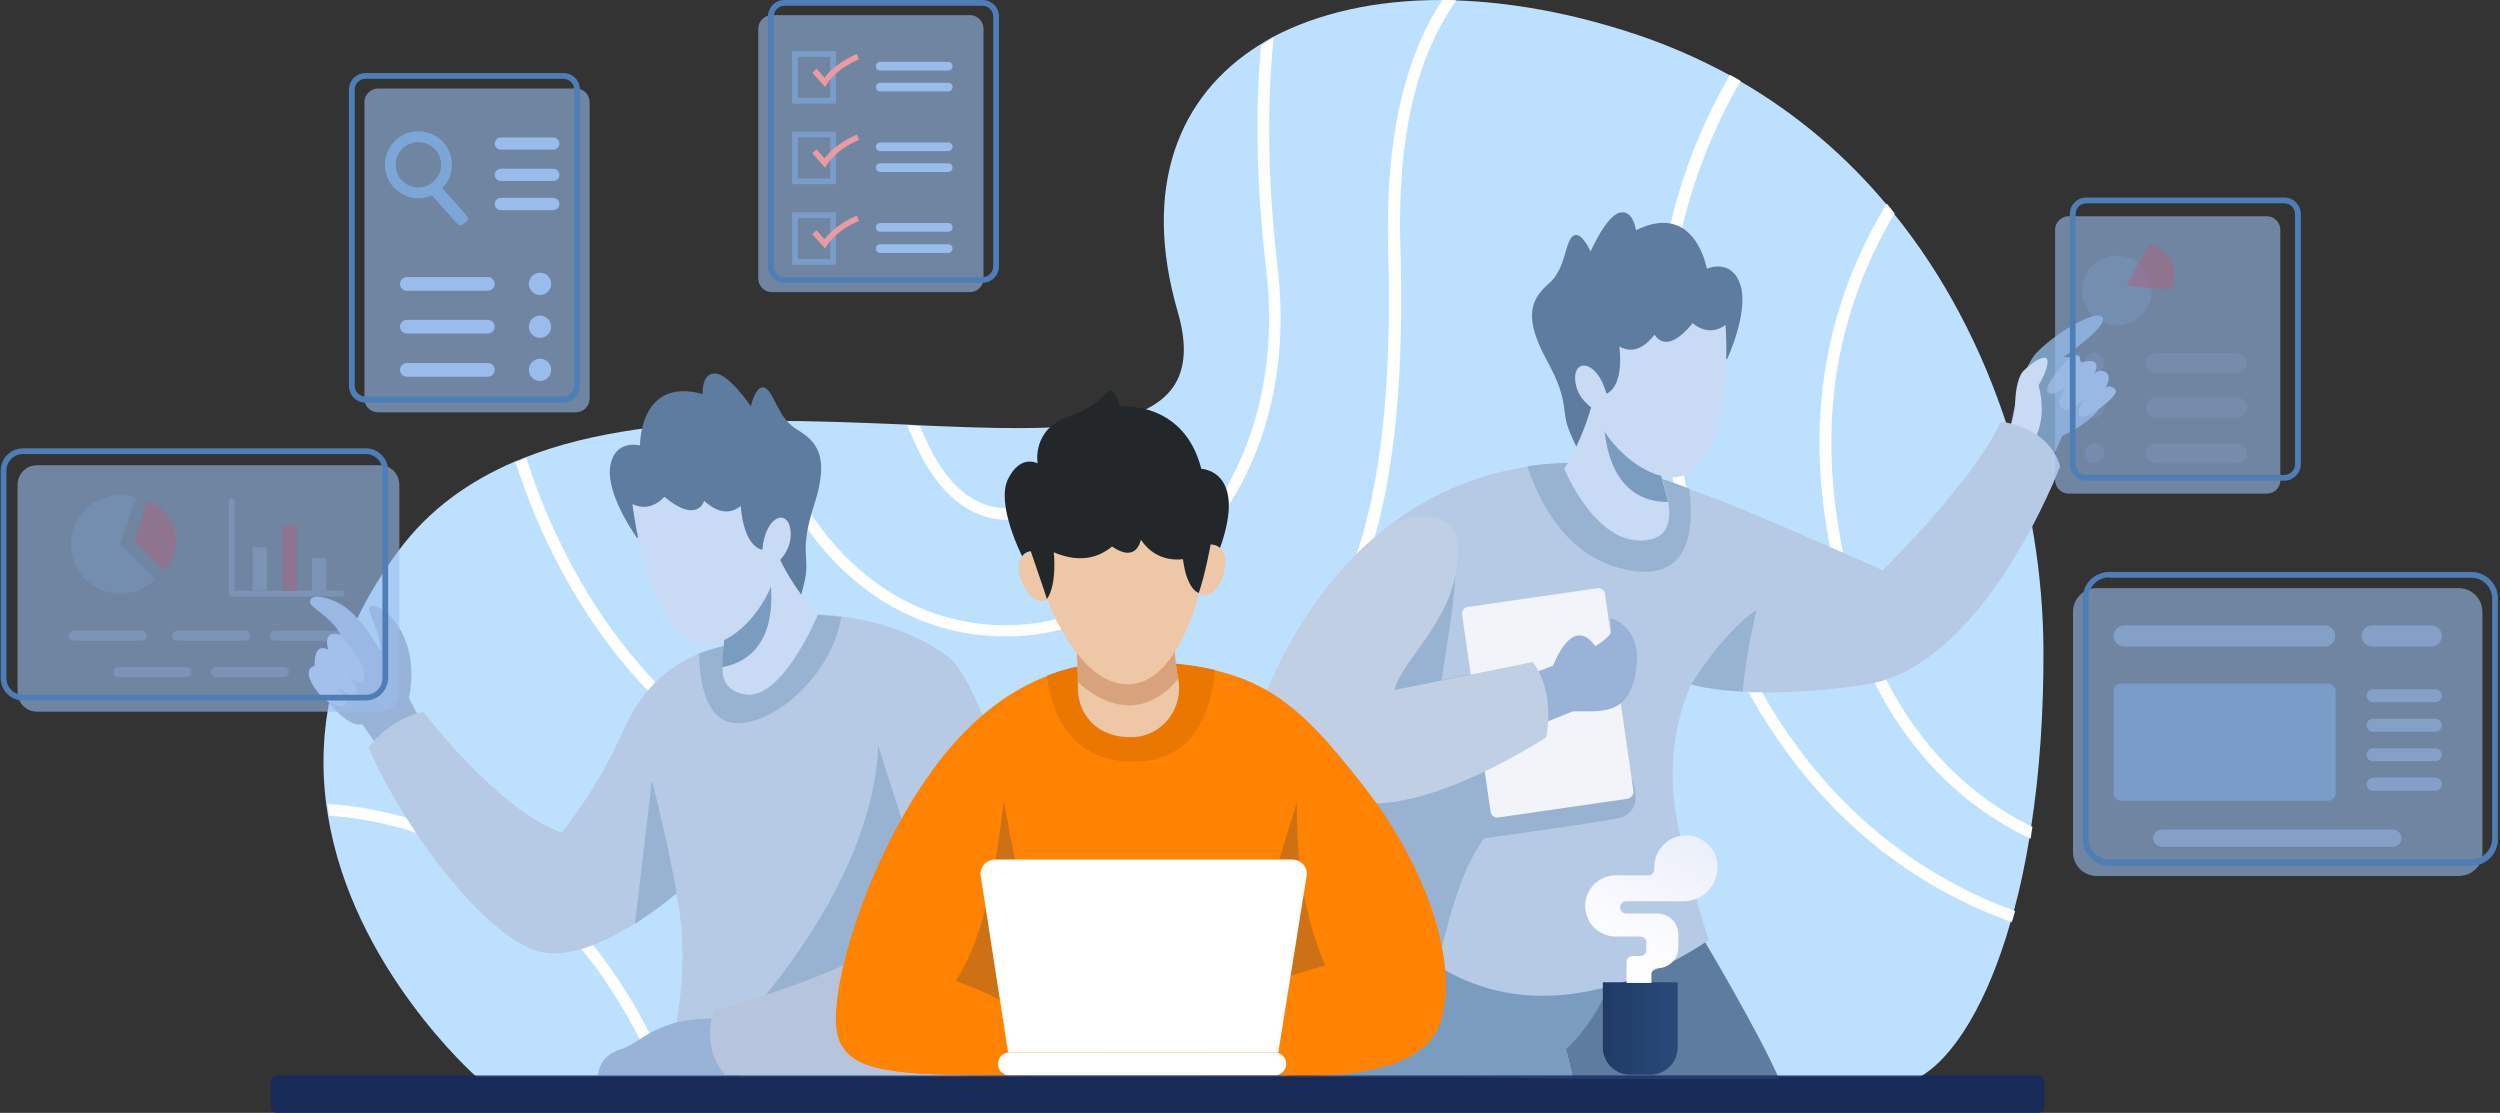 <svg width="966" height="430" viewBox="0 0 966 430" fill="none" xmlns="http://www.w3.org/2000/svg">
<rect x="0" y="0" width="966" height="430" fill="#333333" stroke="none"/>
<path d="M789.583 250.242C789.722 275.545 788.053 298.762 784.856 319.337C784.578 320.866 784.439 322.396 784.161 323.925C782.492 333.935 780.546 343.249 778.183 351.869C777.766 353.398 777.349 354.788 776.932 356.178C768.173 386.903 755.236 408.354 742.028 416H184C184 416 136.172 373.974 126.718 315.027C126.44 313.498 126.301 311.969 126.023 310.44C122.269 281.106 128.247 247.601 153.967 212.845C165.645 196.996 181.076 186.014 198.871 178.367C200.262 177.811 201.652 177.255 203.042 176.699C229.318 166.411 260.181 163.214 291.183 162.658C292.712 162.658 294.381 162.658 295.91 162.658C314.4 162.519 332.751 163.353 350.129 164.048C351.797 164.187 353.466 164.187 354.995 164.326C383.217 165.577 408.519 166.411 427.009 163.075C428.677 162.797 430.346 162.38 431.875 161.962C452.311 156.958 462.321 145.419 455.092 120.533C441.051 72.292 455.37 36.841 486.65 17.378C488.18 16.405 489.848 15.432 491.516 14.459C509.311 5.005 531.555 0 556.857 0C558.664 0 560.472 0 562.279 0.139C583.689 0.834 607.184 5.005 631.513 13.068C644.581 17.378 656.815 22.8 668.076 28.917C669.466 29.612 670.857 30.446 672.247 31.28C694.352 44.071 713.12 60.197 728.551 78.548C729.664 79.799 730.637 81.051 731.61 82.302C771.649 131.655 789.166 195.606 789.583 250.242Z" fill="#BEE0FF"/>
<path d="M778.655 352.007C778.238 353.537 777.821 354.927 777.404 356.317C769.202 353.398 760.443 349.644 751.546 344.778C710.534 322.534 658.4 272.903 642.551 163.074C635.739 115.667 644.497 70.624 668.41 28.916C669.8 29.612 671.19 30.446 672.58 31.28C651.588 67.843 639.771 111.497 647 162.379C662.571 270.261 713.453 318.92 753.492 340.607C762.111 345.473 770.592 349.088 778.655 352.007Z" fill="white"/>
<path d="M785.328 319.476C785.05 321.006 784.911 322.535 784.633 324.064C758.774 311.969 726.104 285.416 710.95 228.138C696.214 172.528 702.053 123.175 729.023 78.688C730.135 79.939 731.109 81.19 732.082 82.441C706.501 125.538 701.079 173.363 715.399 227.026C729.857 281.801 760.582 307.52 785.328 319.476Z" fill="white"/>
<path d="M541.064 93.841C543.288 166.828 534.947 213.957 514.094 246.628C492.267 280.967 455.982 301.681 396.341 313.915C385.219 316.14 374.236 317.391 363.392 317.391C329.748 317.391 298.19 306.408 270.385 284.998C238.132 260.113 213.385 222.577 199.205 178.645C200.595 178.089 201.986 177.533 203.376 176.977C217.278 220.213 241.468 257.055 273.027 281.523C308.617 309.049 350.88 318.642 395.228 309.606C506.308 286.945 540.508 234.533 536.337 93.98C535.503 54.08 542.454 22.522 557.33 0C559.137 0 560.944 0 562.752 0.139C547.181 21.966 539.952 53.524 541.064 93.841Z" fill="white"/>
<path d="M402.596 244.821C398.008 245.516 393.282 245.933 388.416 245.933C352.687 245.933 311.675 224.245 291.655 163.075C293.185 163.075 294.853 163.075 296.382 163.075C318.348 228.833 365.477 246.489 401.901 240.511C451.115 232.448 498.383 181.843 489.208 103.712C485.315 70.207 485.037 41.707 487.261 17.517C488.791 16.544 490.459 15.571 492.127 14.598C489.625 39.205 489.625 68.539 493.657 103.156C503.11 183.928 453.757 236.34 402.596 244.821Z" fill="white"/>
<path d="M432.346 162.102C430.678 170.026 427.62 177.95 422.476 184.762C415.664 193.799 405.932 199.082 393.837 200.611C392.447 200.75 390.917 200.889 389.527 200.889C382.02 200.889 375.069 198.248 368.952 193.104C360.888 186.292 354.91 175.726 350.601 164.326C352.269 164.465 353.937 164.465 355.466 164.604C359.498 174.753 364.781 183.928 371.732 189.767C377.988 195.05 385.217 197.136 393.142 196.162C404.125 194.772 412.744 190.045 418.861 182.121C423.171 176.56 425.812 169.887 427.481 163.214C429.149 162.797 430.817 162.519 432.346 162.102Z" fill="white"/>
<path d="M258.568 415.402H253.702C233.682 369.386 204.626 338.8 167.507 324.203C154.022 318.92 140.397 316.14 127.19 315.166C126.912 313.637 126.773 312.108 126.495 310.579C140.397 311.552 154.856 314.471 169.175 320.032C207.963 335.325 237.992 367.3 258.568 415.402Z" fill="white"/>
<path d="M161.667 276.797L147.765 291.116L141.926 282.636L139.98 279.855C133.863 281.385 124.687 269.29 121.072 262.894C117.458 256.499 132.055 246.49 132.055 246.49C129.692 239.399 120.099 234.951 119.821 232.865C119.543 230.919 121.907 228.834 130.526 232.865C139.146 236.897 146.792 251.356 146.792 251.356C148.321 247.185 141.509 235.785 142.76 234.534C144.011 233.282 150.684 234.812 155.967 245.795C161.111 256.777 158.053 269.568 158.053 269.568V269.707L161.667 276.797Z" fill="#98B2D8"/>
<path d="M131.639 245.238C131.639 245.238 141.926 257.055 140.814 261.643C139.702 266.231 134.558 260.948 134.558 260.948C134.558 260.948 139.285 266.509 137.756 268.316C136.226 270.124 130.527 265.536 130.527 265.536C130.527 265.536 137.339 274.016 130.527 272.765C123.714 271.514 115.095 258.585 121.629 257.334C121.629 257.334 120.795 247.88 126.912 251.077C126.773 250.938 124.131 243.153 131.639 245.238Z" fill="#B1C3E8"/>
<path d="M256.482 415.542C256.482 415.542 268.021 381.76 261.904 348.394C261.904 348.394 261.904 348.394 261.904 348.116C261.904 348.116 261.904 347.977 261.904 347.838C261.765 347.004 261.487 346.031 261.348 345.196C261.348 345.196 254.675 351.035 245.36 356.874C234.238 363.826 219.363 370.777 207.963 367.579C187.109 361.601 156.524 321.006 142.344 288.892C142.344 288.892 149.434 278.326 163.614 274.99C163.614 274.99 191.975 312.804 216.999 321.701C216.999 321.701 230.485 305.714 240.911 282.08C247.585 267.065 257.594 257.612 270.245 252.468C277.475 249.548 285.399 248.019 294.158 247.741L316.123 237.453C316.123 237.453 319.738 237.453 325.16 238.148C335.448 239.538 352.547 243.292 366.311 253.719C387.581 269.985 418.167 415.125 418.167 415.125H256.482V415.542Z" fill="#B7CAE5"/>
<path d="M261.904 348.116C261.765 347.143 261.487 346.17 261.348 345.197C261.348 345.197 254.675 351.036 245.36 356.875L251.894 301.543C258.429 326.985 261.626 345.892 261.904 348.116Z" fill="#97B3D1"/>
<path d="M325.02 238.426C321.683 259.975 300.135 279.716 284.564 279.438C272.052 279.16 270.244 261.365 270.105 252.607C277.335 249.687 285.259 248.158 294.018 247.88L315.983 237.592C315.983 237.592 319.459 237.731 325.02 238.426Z" fill="#97B3D1"/>
<path d="M287.9 393.577C287.9 393.577 337.254 342.277 339.339 288.197L353.937 333.657L348.376 381.065L287.9 393.577Z" fill="#97B3D1"/>
<path d="M286.372 415.542H231.041C231.041 415.542 231.18 408.035 239.66 405.532C248.141 403.03 253.702 392.325 279.282 393.715L286.372 415.542Z" fill="#98B2D8"/>
<path d="M342.956 364.66C342.956 364.66 316.958 379.674 275.946 390.24C275.946 390.24 270.246 404.003 280.256 415.403H359.638L342.956 364.66Z" fill="#B6C5DD"/>
<path d="M246.055 207.702C246.055 207.702 234.238 191.436 235.767 180.453C237.297 169.47 247.306 172.112 247.306 172.112C247.306 172.112 246.889 145.558 271.497 152.231C271.497 152.231 270.94 144.168 276.362 144.307C281.784 144.585 290.126 156.958 290.126 156.958C290.126 156.958 292.211 147.783 295.826 150.007C299.44 152.231 300.552 161.685 308.199 166.134C315.845 170.721 320.572 176.56 314.594 195.051C308.616 213.541 313.065 214.792 310.979 224.246C308.894 233.282 307.365 238.704 301.804 239.26C296.243 239.816 274.833 217.155 274.833 217.155L246.055 207.702Z" fill="#5D7CA0"/>
<path d="M315.983 237.592C315.983 237.592 302.22 270.819 287.901 268.316C280.671 267.065 279.142 262.755 279.142 257.611C279.142 250.938 281.645 243.292 277.752 239.955L294.991 215.348L298.745 209.926C298.745 210.204 303.332 223.69 315.983 237.592Z" fill="#C9DAF4"/>
<path d="M279.004 257.75C279.004 251.077 281.506 243.431 277.613 240.094L294.852 215.487C296.381 217.156 297.355 220.214 297.772 225.08C300.135 250.521 286.789 256.499 279.004 257.75Z" fill="#799CBF"/>
<path d="M244.386 194.773C244.386 194.773 249.113 237.592 266.49 247.324C281.644 255.665 300.134 230.363 299.856 217.851C299.856 217.851 306.529 212.846 305.417 204.644C304.305 196.441 295.685 199.222 294.573 212.429C294.573 212.429 287.483 211.873 286.232 195.468C281.783 199.083 277.056 197.97 272.051 193.522C272.051 193.522 269.549 202.697 256.759 191.992C256.62 191.714 251.893 198.387 244.386 194.773Z" fill="#C9DAF4"/>
<path d="M657.009 360.907C657.009 360.907 679.531 398.582 687.455 416.933H607.794C607.794 416.933 603.207 394.967 595.282 373.697L657.009 360.907Z" fill="#5D7CA0"/>
<path d="M626.007 369.248C621.697 383.706 615.024 396.079 605.153 405.394L607.795 416.794L511.451 415.543L522.156 349.506L626.007 369.248Z" fill="#799CBF"/>
<path d="M777.126 163.632C777.126 163.632 780.324 143.612 786.719 136.522C793.114 129.432 810.353 119.005 812.438 122.62C814.524 126.373 797.146 138.051 797.146 138.051C797.146 138.051 804.931 136.244 811.743 147.783C818.416 159.322 796.868 168.358 796.868 168.358L792.558 178.09L775.458 167.246L777.126 163.632Z" fill="#799CBF"/>
<path d="M799.37 138.607C799.37 138.607 789.639 148.478 791.168 151.258C792.558 154.039 797.98 149.59 797.98 149.59C797.98 149.59 793.67 156.263 797.007 157.932C800.343 159.6 805.626 153.9 805.626 153.9C805.626 153.9 801.317 159.878 803.819 160.99C806.321 162.102 819.668 152.649 817.304 150.424C814.941 148.2 813.551 150.007 813.551 150.007C813.551 150.007 816.331 145.28 813.551 143.751C810.492 142.083 808.963 145.002 808.963 145.002C808.963 145.002 811.187 141.388 809.38 139.997C807.573 138.607 803.68 140.415 803.68 140.415C803.68 140.415 804.792 134.576 799.37 138.607Z" fill="#98B2D8"/>
<path d="M790.473 138.329C787.553 137.495 781.575 143.612 781.575 143.612C779.212 146.671 778.795 152.649 778.656 155.429C778.378 163.214 775.458 167.246 775.458 167.246L784.217 172.668C791.029 164.049 788.804 152.788 787.692 148.895C790.751 144.029 792.141 138.746 790.473 138.329Z" fill="#C9DAF4"/>
<path d="M796.033 180.175C796.033 180.175 766.977 257.611 720.682 264.563C699.967 267.621 684.397 267.899 673.414 267.343C660.345 266.648 653.95 264.702 653.533 264.563C653.533 264.563 640.882 288.197 649.085 322.118C657.287 356.04 660.345 363.13 660.345 363.13C660.345 363.13 598.063 409.008 547.319 367.162L501.441 296.121L487.122 273.877C487.122 273.877 500.329 230.641 537.449 202.558C551.49 191.992 568.868 183.512 590.278 180.314C601.26 178.646 613.216 178.368 626.424 180.036C626.424 180.036 636.433 182.817 652.838 188.934C661.597 192.131 672.301 196.302 684.258 201.446C718.179 216.043 727.494 220.353 727.494 220.353C727.494 220.353 763.64 184.624 772.955 163.075C772.955 162.797 791.584 164.605 796.033 180.175Z" fill="#B7CAE5"/>
<path d="M562.612 215.488C562.473 232.866 558.719 249.688 557.051 262.756L585.829 256.917L630.594 301.126C630.594 301.126 636.294 314.056 624.755 316.28C615.719 318.087 573.456 323.926 573.456 323.926C563.724 337.133 559.275 357.431 554.409 377.172L511.451 302.656L562.612 215.488Z" fill="#97B3D1"/>
<path d="M626.284 219.658C606.264 214.515 595.699 196.581 590.138 180.176C601.121 178.507 613.077 178.229 626.284 179.898C626.284 179.898 636.294 182.678 652.698 188.795C654.645 203.115 653.95 226.749 626.284 219.658Z" fill="#97B3D1"/>
<path d="M678.836 235.507C678.836 235.507 674.526 252.329 673.414 267.204C660.345 266.509 653.95 264.563 653.533 264.424C653.533 264.424 664.933 245.099 678.836 235.507Z" fill="#97B3D1"/>
<path d="M628.925 308.633L579.016 315.862C577.487 316.14 576.096 315.028 575.957 313.638L564.975 237.592C564.696 236.063 565.809 234.672 567.199 234.533L617.108 227.304C618.638 227.026 620.028 228.138 620.167 229.529L631.15 305.574C631.428 306.965 630.316 308.355 628.925 308.633Z" fill="#F2F4F9"/>
<path d="M592.502 260.114L600.148 257.194C600.148 257.194 607.377 237.036 616.414 249.687C616.414 249.687 622.67 245.933 622.531 243.848C622.392 241.763 622.253 238.843 622.253 238.843C622.253 238.843 634.904 241.624 632.124 259.28C629.343 276.936 618.499 274.711 607.795 274.85L594.587 280.133L592.502 260.114Z" fill="#98B2D8"/>
<path d="M597.507 284.86C597.507 284.86 537.866 324.343 512.146 305.296C508.254 302.377 504.639 299.318 501.441 296.121L487.122 273.877C487.122 273.877 500.329 230.641 537.449 202.558C549.683 196.997 562.612 199.082 563.307 210.482C564.836 237.592 541.619 254.275 538.839 266.648L592.224 255.804C592.085 255.665 600.843 264.98 597.507 284.86Z" fill="#C1CFE5"/>
<path d="M667.435 138.607C667.435 138.607 675.916 120.395 672.44 109.968C668.965 99.542 659.511 103.851 659.511 103.851C659.511 103.851 655.062 77.576 632.123 88.976C632.123 88.976 631.15 80.912 625.867 82.164C620.584 83.415 614.606 97.178 614.606 97.178C614.606 97.178 610.853 88.559 607.655 91.339C604.458 94.12 605.153 103.712 598.48 109.551C591.806 115.39 588.331 122.063 597.645 139.163C606.96 156.124 602.789 158.349 606.682 167.246C610.297 175.727 612.938 180.731 618.638 180.175C624.199 179.619 641.021 153.483 641.021 153.483L667.435 138.607Z" fill="#5D7CA0"/>
<path d="M604.458 181.149C604.458 181.149 617.665 213.68 638.38 208.258C645.47 206.451 645.47 198.944 644.636 193.939C643.524 187.405 639.492 180.314 642.69 176.422L621.141 155.568L616.414 150.98C616.275 150.98 614.19 165.022 604.458 181.149Z" fill="#C9DAF4"/>
<path d="M644.496 193.939C643.384 187.405 639.352 180.315 642.55 176.422L621.001 155.568C619.889 157.515 619.472 160.712 619.889 165.578C622.392 190.88 636.711 194.078 644.496 193.939Z" fill="#799CBF"/>
<path d="M666.74 125.539C666.74 125.539 670.216 168.498 654.784 181.288C641.438 192.41 618.499 171 616.553 158.488C616.553 158.488 609.045 154.734 608.628 146.532C608.211 138.33 617.248 139.303 620.723 152.093C620.723 152.093 627.535 150.286 625.728 133.881C630.733 136.661 635.182 134.576 639.352 129.293C639.352 129.293 643.523 137.912 654.089 124.844C654.089 124.983 660.067 130.544 666.74 125.539Z" fill="#C9DAF4"/>
<path d="M557.467 391.769C556.772 394.411 555.938 396.913 554.687 398.999C543.843 418.74 496.992 415.542 496.992 415.542H390.083C345.873 415.542 328.078 414.43 323.908 400.667C323.63 399.972 323.491 399.138 323.352 398.303C320.293 382.316 335.308 330.043 362.834 294.175C377.015 275.824 391.612 266.231 404.541 261.226C416.914 256.36 427.897 255.804 435.683 255.804C449.307 255.804 460.151 256.777 469.465 259.002C494.351 264.841 507.419 278.882 527.021 303.906C550.933 334.353 562.75 370.221 557.467 391.769Z" fill="#FF8200"/>
<path opacity="0.22" d="M369.368 378.979C380.907 360.767 384.661 335.464 387.858 309.745L397.868 362.018H485.175L501.163 309.745C500.745 334.213 504.082 358.125 515.76 381.064C515.899 381.064 458.76 445.71 369.368 378.979Z" fill="#1F395E"/>
<path d="M395.923 415.542H390.084C345.874 415.542 328.079 414.43 323.908 400.666C321.545 389.822 324.603 378.422 337.811 374.947C358.525 369.664 394.671 390.657 394.671 390.657L395.923 415.542Z" fill="#FF8200"/>
<path d="M557.468 391.769C556.772 394.41 555.938 396.913 554.687 398.998C543.843 418.739 496.992 415.542 496.992 415.542H465.295L469.327 388.71C469.327 388.71 525.492 362.713 545.651 370.776C555.521 374.669 558.58 382.871 557.468 391.769Z" fill="#FF8200"/>
<path d="M469.465 258.863C468.492 271.375 463.348 294.314 438.046 294.314C411.353 294.314 405.792 271.792 404.541 261.087C416.914 256.221 427.897 255.665 435.682 255.665C449.307 255.665 460.15 256.638 469.465 258.863Z" fill="#EA7700"/>
<path d="M492.543 415.542H390.083C387.58 415.542 385.634 413.595 385.634 411.093C385.634 408.59 387.58 406.644 390.083 406.644H492.543C495.045 406.644 496.992 408.59 496.992 411.093C496.992 413.456 495.045 415.542 492.543 415.542Z" fill="white"/>
<path d="M504.916 338.523L504.499 340.886L493.934 406.644H389.527L378.961 338.523C378.405 335.186 381.046 332.127 384.383 332.127H499.355C502.831 332.127 505.472 335.186 504.916 338.523Z" fill="white"/>
<path d="M437.629 284.86H436.934C432.902 284.86 429.565 284.026 426.924 282.775C420.39 279.855 416.358 272.904 416.497 265.675C416.497 264.98 416.497 264.284 416.497 263.45C416.497 257.472 416.08 252.467 416.08 252.467V249.826L453.755 248.158C453.895 253.58 454.451 258.445 455.285 262.199V262.338C457.37 273.738 449.168 284.443 437.629 284.86Z" fill="#EDC7A6"/>
<path d="M455.285 262.338C439.575 280.689 423.587 269.985 416.497 263.589C416.497 257.611 416.08 252.607 416.08 252.607V249.965L453.755 248.297C453.895 253.719 454.451 258.446 455.285 262.338Z" fill="#D8A37C"/>
<path d="M404.681 231.614C404.681 231.614 416.359 264.423 435.822 264.423C455.285 264.423 463.349 228.972 463.349 228.972V198.248H403.151L404.681 231.614Z" fill="#EDC7A6"/>
<path d="M398.424 213.124C398.424 213.124 392.724 214.236 393.697 220.77C394.67 227.304 400.648 235.367 405.514 231.058L398.424 213.124Z" fill="#EDC7A6"/>
<path d="M467.798 210.343C467.798 210.343 473.637 210.621 473.498 217.294C473.359 223.967 468.632 232.587 463.21 229.111L467.798 210.343Z" fill="#EDC7A6"/>
<path d="M467.797 210.343C467.797 210.343 465.712 221.882 463.209 229.111C463.209 229.111 458.621 228.138 457.092 216.043C457.092 216.043 447.082 217.989 440.826 208.536C440.826 208.536 439.297 217.85 429.704 211.177C423.309 216.46 415.663 217.016 407.183 213.402C407.183 213.402 408.573 225.636 404.541 231.475C404.541 231.475 403.012 226.609 398.285 212.985C398.285 212.985 396.2 213.124 394.949 214.931C394.949 214.931 384.661 194.772 389.527 185.041C394.392 175.309 400.927 179.063 400.927 179.063C400.927 179.063 398.563 165.856 412.883 160.99C427.202 156.124 427.202 149.59 429.426 150.98C431.651 152.231 432.624 157.097 432.624 157.097C432.624 157.097 457.37 154.456 464.182 181.148C464.182 181.148 482.116 181.704 471.412 211.733C471.412 211.872 470.716 210.621 467.797 210.343Z" fill="#23272A"/>
<path d="M787.551 430H107.03C105.64 430 104.667 428.888 104.667 427.637V417.905C104.667 416.515 105.779 415.542 107.03 415.542H787.551C788.941 415.542 789.914 416.654 789.914 417.905V427.637C790.053 428.888 788.941 430 787.551 430Z" fill="#122861" fill-opacity="0.8"/>
<path d="M648.388 379.535H619.332V404.698C619.332 410.537 624.059 415.264 629.898 415.264H637.683C643.522 415.264 648.249 410.537 648.249 404.698V379.535H648.388Z" fill="url(#paint0_linear)"/>
<path d="M628.507 379.535V371.749C628.507 370.498 629.48 369.386 630.871 369.386H633.79C635.041 369.386 636.154 368.413 636.154 367.022V364.242C636.154 362.991 635.18 361.879 633.79 361.879H624.337C617.802 361.879 612.52 356.596 612.52 350.062C612.52 343.528 617.802 338.245 624.337 338.245H636.849C638.1 338.245 639.212 337.271 639.212 335.881V335.047C639.212 328.374 644.634 322.813 651.446 322.813C658.119 322.813 663.68 328.235 663.68 335.047C663.68 342.276 657.841 348.254 650.473 348.254H628.368C627.117 348.254 626.005 349.227 626.005 350.618C626.005 351.869 626.978 352.981 628.368 352.981H640.463C644.912 352.981 648.527 356.596 648.527 361.044V366.049C648.527 370.498 644.912 374.113 640.463 374.113C639.212 374.113 638.1 375.086 638.1 376.476V379.813H628.507V379.535Z" fill="url(#paint1_linear)"/>
<path opacity="0.6" d="M374.746 112.888H298.283C295.363 112.888 293 110.524 293 107.605V11.122C293 8.203 295.363 5.839 298.283 5.839H374.746C377.665 5.839 380.029 8.203 380.029 11.122V107.605C380.029 110.524 377.665 112.888 374.746 112.888Z" fill="#9ABCED"/>
<path d="M379.612 109.273H303.149C299.534 109.273 296.754 106.353 296.754 102.877V6.395C296.754 2.78 299.673 0 303.149 0H379.612C383.227 0 386.007 2.92 386.007 6.395V102.877C386.007 106.492 383.088 109.273 379.612 109.273ZM303.149 2.224C300.786 2.224 298.978 4.171 298.978 6.395V102.877C298.978 105.241 300.925 107.048 303.149 107.048H379.612C381.975 107.048 383.783 105.102 383.783 102.877V6.395C383.783 4.032 381.836 2.224 379.612 2.224H303.149Z" fill="#4F7EB7"/>
<path opacity="0.71" d="M323.029 40.039H306.068V19.742H323.029V40.039ZM308.293 37.815H320.805V21.966H308.293V37.815Z" fill="#7CA6D8"/>
<path d="M318.858 33.644L313.854 28.083L315.522 26.554L318.58 30.03C320.11 27.944 324.002 23.913 331.092 20.854L331.927 22.939C322.89 26.693 319.693 32.254 319.553 32.393L318.858 33.644Z" fill="#EA9BA1"/>
<path d="M366.405 27.249H340.129C339.156 27.249 338.461 26.554 338.461 25.581C338.461 24.608 339.156 23.913 340.129 23.913H366.405C367.378 23.913 368.073 24.608 368.073 25.581C368.073 26.554 367.239 27.249 366.405 27.249Z" fill="#9ABCED"/>
<path d="M366.405 35.312H340.129C339.156 35.312 338.461 34.617 338.461 33.644C338.461 32.671 339.156 31.976 340.129 31.976H366.405C367.378 31.976 368.073 32.671 368.073 33.644C368.073 34.617 367.239 35.312 366.405 35.312Z" fill="#9ABCED"/>
<path opacity="0.71" d="M323.029 71.18H306.068V50.883H323.029V71.18ZM308.293 68.956H320.805V53.107H308.293V68.956Z" fill="#7CA6D8"/>
<path d="M318.858 64.785L313.854 59.224L315.522 57.695L318.58 61.171C320.11 59.085 324.002 55.054 331.092 51.995L331.927 54.081C322.89 57.834 319.693 63.395 319.553 63.534L318.858 64.785Z" fill="#EA9BA1"/>
<path d="M366.405 58.39H340.129C339.156 58.39 338.461 57.695 338.461 56.722C338.461 55.749 339.156 55.054 340.129 55.054H366.405C367.378 55.054 368.073 55.749 368.073 56.722C368.073 57.695 367.239 58.39 366.405 58.39Z" fill="#9ABCED"/>
<path d="M366.405 66.453H340.129C339.156 66.453 338.461 65.758 338.461 64.785C338.461 63.812 339.156 63.117 340.129 63.117H366.405C367.378 63.117 368.073 63.812 368.073 64.785C368.073 65.758 367.239 66.453 366.405 66.453Z" fill="#9ABCED"/>
<path opacity="0.71" d="M323.029 102.321H306.068V82.024H323.029V102.321ZM308.293 100.097H320.805V84.248H308.293V100.097Z" fill="#7CA6D8"/>
<path d="M318.858 96.065L313.854 90.504L315.522 88.975L318.58 92.45C320.11 90.365 324.002 86.333 331.092 83.275L331.927 85.36C322.89 89.114 319.693 94.675 319.553 94.814L318.858 96.065Z" fill="#EA9BA1"/>
<path d="M366.405 89.531H340.129C339.156 89.531 338.461 88.836 338.461 87.863C338.461 86.889 339.156 86.194 340.129 86.194H366.405C367.378 86.194 368.073 86.889 368.073 87.863C368.073 88.836 367.239 89.531 366.405 89.531Z" fill="#9ABCED"/>
<path d="M366.405 97.733H340.129C339.156 97.733 338.461 97.038 338.461 96.065C338.461 95.092 339.156 94.397 340.129 94.397H366.405C367.378 94.397 368.073 95.092 368.073 96.065C368.073 96.899 367.239 97.733 366.405 97.733Z" fill="#9ABCED"/>
<path opacity="0.6" d="M875.833 190.74H799.37C796.45 190.74 794.087 188.377 794.087 185.458V88.836C794.087 85.917 796.45 83.553 799.37 83.553H875.833C878.752 83.553 881.116 85.917 881.116 88.836V185.319C881.255 188.377 878.891 190.74 875.833 190.74Z" fill="#9ABCED"/>
<path d="M882.644 185.735H806.181C802.567 185.735 799.786 182.816 799.786 179.34V82.719C799.786 79.104 802.706 76.324 806.181 76.324H882.644C886.259 76.324 889.039 79.243 889.039 82.719V179.34C889.039 182.816 886.12 185.735 882.644 185.735ZM806.181 78.548C803.818 78.548 802.011 80.494 802.011 82.719V179.34C802.011 181.704 803.957 183.511 806.181 183.511H882.644C885.008 183.511 886.815 181.565 886.815 179.34V82.719C886.815 80.355 884.869 78.548 882.644 78.548H806.181Z" fill="#4F7EB7"/>
<g opacity="0.5">
<path opacity="0.5" d="M831.104 115.348C832.823 108.101 828.341 100.834 821.094 99.116C813.848 97.397 806.58 101.879 804.862 109.126C803.144 116.372 807.626 123.64 814.872 125.358C822.119 127.076 829.386 122.595 831.104 115.348Z" fill="#7CA6D8"/>
<path opacity="0.5" d="M821.613 110.385L830.511 94.397C838.713 96.482 842.606 104.129 838.713 112.053L821.613 110.385Z" fill="#E83F54"/>
<g opacity="0.5">
<path opacity="0.5" d="M813.132 140.136C813.132 142.36 811.325 144.028 809.239 144.028C807.015 144.028 805.347 142.221 805.347 140.136C805.347 137.911 807.154 136.243 809.239 136.243C811.464 136.243 813.132 138.05 813.132 140.136Z" fill="#9ABCED"/>
<path opacity="0.5" d="M813.132 157.514C813.132 159.738 811.325 161.406 809.239 161.406C807.015 161.406 805.347 159.599 805.347 157.514C805.347 155.428 807.154 153.621 809.239 153.621C811.464 153.621 813.132 155.428 813.132 157.514Z" fill="#9ABCED"/>
<path opacity="0.5" d="M864.292 144.168H833.012C830.787 144.168 829.119 142.36 829.119 140.275C829.119 138.051 830.926 136.382 833.012 136.382H864.292C866.516 136.382 868.185 138.19 868.185 140.275C868.185 142.36 866.377 144.168 864.292 144.168Z" fill="#9ABCED"/>
<path opacity="0.5" d="M864.292 161.406H833.012C830.787 161.406 829.119 159.599 829.119 157.514C829.119 155.289 830.926 153.621 833.012 153.621H864.292C866.516 153.621 868.185 155.428 868.185 157.514C868.185 159.738 866.377 161.406 864.292 161.406Z" fill="#9ABCED"/>
<path opacity="0.5" d="M813.132 175.17C813.132 177.394 811.325 179.063 809.239 179.063C807.015 179.063 805.347 177.255 805.347 175.17C805.347 173.085 807.154 171.277 809.239 171.277C811.464 171.277 813.132 172.946 813.132 175.17Z" fill="#9ABCED"/>
<path opacity="0.5" d="M864.292 179.063H833.012C830.787 179.063 829.119 177.255 829.119 175.17C829.119 172.946 830.926 171.277 833.012 171.277H864.292C866.516 171.277 868.185 173.085 868.185 175.17C868.185 177.394 866.377 179.063 864.292 179.063Z" fill="#9ABCED"/>
</g>
</g>
<path opacity="0.6" d="M222.559 159.32H146.096C143.177 159.32 140.813 156.957 140.813 154.038V39.482C140.813 36.563 143.177 34.199 146.096 34.199H222.559C225.479 34.199 227.842 36.563 227.842 39.482V153.899C227.842 156.957 225.479 159.32 222.559 159.32Z" fill="#9ABCED"/>
<path d="M217.694 155.567H141.231C137.616 155.567 134.836 152.648 134.836 149.172V34.617C134.836 31.002 137.755 28.222 141.231 28.222H217.694C221.309 28.222 224.089 31.141 224.089 34.617V149.033C224.089 152.648 221.17 155.567 217.694 155.567ZM141.231 30.446C138.868 30.446 137.06 32.392 137.06 34.617V149.033C137.06 151.397 139.007 153.204 141.231 153.204H217.694C220.057 153.204 221.865 151.258 221.865 149.033V34.617C221.865 32.253 219.918 30.446 217.694 30.446H141.231Z" fill="#4F7EB7"/>
<path d="M180.157 85.638L179.045 86.611C178.35 87.167 177.238 87.167 176.682 86.472L165.421 73.821L169.036 70.624L180.296 83.275C180.992 83.97 180.853 85.082 180.157 85.638Z" fill="#7CA6D8"/>
<path d="M161.667 50.744C154.577 50.744 148.738 56.444 148.738 63.673C148.738 70.902 154.577 76.602 161.667 76.602C168.758 76.602 174.597 70.902 174.597 63.673C174.597 56.444 168.758 50.744 161.667 50.744ZM161.667 72.431C156.802 72.431 152.909 68.539 152.909 63.673C152.909 58.807 156.802 54.914 161.667 54.914C166.533 54.914 170.426 58.807 170.426 63.673C170.426 68.4 166.533 72.431 161.667 72.431Z" fill="#7CA6D8"/>
<path d="M213.801 57.834H193.504C192.253 57.834 191.141 56.722 191.141 55.471C191.141 54.22 192.253 53.107 193.504 53.107H213.801C215.053 53.107 216.165 54.22 216.165 55.471C216.165 56.722 215.053 57.834 213.801 57.834Z" fill="#9ABCED"/>
<path d="M213.801 69.929H193.504C192.253 69.929 191.141 68.817 191.141 67.566C191.141 66.314 192.253 65.202 193.504 65.202H213.801C215.053 65.202 216.165 66.314 216.165 67.566C216.165 68.956 215.053 69.929 213.801 69.929Z" fill="#9ABCED"/>
<path d="M213.801 81.19H193.504C192.253 81.19 191.141 80.078 191.141 78.826C191.141 77.575 192.253 76.463 193.504 76.463H213.801C215.053 76.463 216.165 77.575 216.165 78.826C216.165 80.078 215.053 81.19 213.801 81.19Z" fill="#9ABCED"/>
<path d="M188.499 112.331H157.219C155.689 112.331 154.577 111.08 154.577 109.69C154.577 108.161 155.828 107.048 157.219 107.048H188.499C190.028 107.048 191.14 108.3 191.14 109.69C191.14 111.08 189.889 112.331 188.499 112.331Z" fill="#9ABCED"/>
<path d="M188.499 128.875H157.219C155.689 128.875 154.577 127.623 154.577 126.233C154.577 124.704 155.828 123.592 157.219 123.592H188.499C190.028 123.592 191.14 124.843 191.14 126.233C191.14 127.763 189.889 128.875 188.499 128.875Z" fill="#9ABCED"/>
<path d="M188.499 145.558H157.219C155.689 145.558 154.577 144.307 154.577 142.916C154.577 141.387 155.828 140.275 157.219 140.275H188.499C190.028 140.275 191.14 141.526 191.14 142.916C191.14 144.446 189.889 145.558 188.499 145.558Z" fill="#9ABCED"/>
<path d="M212.967 109.689C212.967 112.053 211.021 113.999 208.657 113.999C206.294 113.999 204.348 112.053 204.348 109.689C204.348 107.326 206.294 105.379 208.657 105.379C211.16 105.379 212.967 107.326 212.967 109.689Z" fill="#9ABCED"/>
<path d="M212.967 126.234C212.967 128.597 211.021 130.543 208.657 130.543C206.294 130.543 204.348 128.597 204.348 126.234C204.348 123.87 206.294 121.924 208.657 121.924C211.16 122.063 212.967 123.87 212.967 126.234Z" fill="#9ABCED"/>
<path d="M212.967 142.917C212.967 145.28 211.021 147.226 208.657 147.226C206.294 147.226 204.348 145.28 204.348 142.917C204.348 140.553 206.294 138.607 208.657 138.607C211.16 138.607 212.967 140.553 212.967 142.917Z" fill="#9ABCED"/>
<path opacity="0.6" d="M950.033 338.475H810.176C805.032 338.475 801 334.304 801 329.299V236.431C801 231.288 805.171 227.256 810.176 227.256H950.033C955.177 227.256 959.209 231.427 959.209 236.431V329.299C959.348 334.443 955.177 338.475 950.033 338.475Z" fill="#9ABCED"/>
<path d="M954.899 334.582H815.042C809.342 334.582 804.754 329.995 804.754 324.295V231.288C804.754 225.588 809.342 221 815.042 221H954.899C960.599 221 965.187 225.588 965.187 231.288V324.156C965.326 329.855 960.599 334.582 954.899 334.582ZM815.042 223.085C810.593 223.085 806.978 226.7 806.978 231.149V324.016C806.978 328.465 810.593 332.08 815.042 332.08H954.899C959.348 332.08 962.963 328.465 962.963 324.016V231.288C962.963 226.839 959.348 223.224 954.899 223.224H815.042V223.085Z" fill="#4F7EB7"/>
<path opacity="0.5" d="M898.316 249.778H820.741C818.516 249.778 816.709 247.971 816.709 245.747C816.709 243.522 818.516 241.715 820.741 241.715H898.316C900.54 241.715 902.348 243.522 902.348 245.747C902.348 247.971 900.54 249.778 898.316 249.778Z" fill="#9ABCED"/>
<path opacity="0.71" d="M899.567 309.419H819.628C818.099 309.419 816.709 308.168 816.709 306.499V267.017C816.709 265.487 817.96 264.097 819.628 264.097H899.567C901.096 264.097 902.487 265.348 902.487 267.017V306.638C902.348 308.168 901.096 309.419 899.567 309.419Z" fill="#7CA6D8"/>
<path opacity="0.5" d="M939.468 249.778H916.529C914.304 249.778 912.497 247.97 912.497 245.746C912.497 243.522 914.304 241.714 916.529 241.714H939.468C941.692 241.714 943.499 243.522 943.499 245.746C943.499 247.97 941.692 249.778 939.468 249.778Z" fill="#9ABCED"/>
<path opacity="0.5" d="M940.996 271.327H916.945C915.555 271.327 914.442 270.214 914.442 268.824C914.442 267.434 915.555 266.322 916.945 266.322H940.996C942.386 266.322 943.498 267.434 943.498 268.824C943.498 270.214 942.386 271.327 940.996 271.327Z" fill="#9ABCED"/>
<path opacity="0.5" d="M940.996 282.726H916.945C915.555 282.726 914.442 281.614 914.442 280.224C914.442 278.833 915.555 277.721 916.945 277.721H940.996C942.386 277.721 943.498 278.833 943.498 280.224C943.498 281.614 942.386 282.726 940.996 282.726Z" fill="#9ABCED"/>
<path opacity="0.5" d="M940.996 294.126H916.945C915.555 294.126 914.442 293.014 914.442 291.624C914.442 290.234 915.555 289.122 916.945 289.122H940.996C942.386 289.122 943.498 290.234 943.498 291.624C943.498 293.014 942.386 294.126 940.996 294.126Z" fill="#9ABCED"/>
<path opacity="0.5" d="M940.996 305.526H916.945C915.555 305.526 914.442 304.414 914.442 303.023C914.442 301.633 915.555 300.521 916.945 300.521H940.996C942.386 300.521 943.498 301.633 943.498 303.023C943.498 304.414 942.386 305.526 940.996 305.526Z" fill="#9ABCED"/>
<path opacity="0.5" d="M924.592 327.214H835.339C833.531 327.214 832.002 325.685 832.002 323.878C832.002 322.07 833.531 320.541 835.339 320.541H924.592C926.399 320.541 927.928 322.07 927.928 323.878C927.928 325.685 926.538 327.214 924.592 327.214Z" fill="#9ABCED"/>
<path opacity="0.6" d="M146.794 274.988H14.304C10.133 274.988 6.797 271.652 6.797 267.481V187.265C6.797 183.094 10.133 179.757 14.304 179.757H146.794C150.964 179.757 154.301 183.094 154.301 187.265V267.481C154.162 271.652 150.825 274.988 146.794 274.988Z" fill="#9ABCED"/>
<path d="M141.232 270.678H8.881C4.154 270.678 0.262 266.786 0.262 262.059V181.842C0.262 177.115 4.154 173.223 8.881 173.223H141.371C146.097 173.223 149.99 177.115 149.99 181.842V262.059C149.851 266.786 146.097 270.678 141.232 270.678ZM8.881 175.447C5.406 175.447 2.486 178.228 2.486 181.842V262.059C2.486 265.534 5.267 268.454 8.881 268.454H141.371C144.846 268.454 147.766 265.673 147.766 262.059V181.842C147.766 178.367 144.985 175.447 141.371 175.447H8.881Z" fill="#4F7EB7"/>
<g opacity="0.5">
<path opacity="0.5" d="M59.904 223.827C56.428 227.303 51.701 229.388 46.418 229.388C35.992 229.388 27.372 220.908 27.372 210.342C27.372 199.776 35.852 191.296 46.418 191.296C48.504 191.296 50.589 191.713 52.535 192.269L46.418 210.203L59.904 223.827Z" fill="#7CA6D8"/>
<path opacity="0.5" d="M67.968 208.952C67.968 213.401 66.16 217.433 63.241 220.352L51.841 208.952L56.985 193.66C63.38 195.745 67.968 201.862 67.968 208.952Z" fill="#E83F54"/>
<path opacity="0.5" d="M132.057 230.5H88.403V193.659C88.403 193.103 88.959 192.547 89.516 192.547C90.072 192.547 90.628 193.103 90.628 193.659V228.276H132.057C132.613 228.276 133.169 228.832 133.169 229.388C133.169 229.944 132.752 230.5 132.057 230.5Z" fill="#9ABCED"/>
<path opacity="0.5" d="M103.139 211.455H97.578V228.137H103.139V211.455Z" fill="#9ABCED"/>
<path opacity="0.5" d="M114.679 202.974H109.118V228.276H114.679V202.974Z" fill="#E83F54"/>
<path opacity="0.5" d="M126.079 215.625H120.518V228.276H126.079V215.625Z" fill="#9ABCED"/>
<path opacity="0.5" d="M54.76 247.601H28.484C27.372 247.601 26.538 246.767 26.538 245.654C26.538 244.542 27.372 243.708 28.484 243.708H54.76C55.872 243.708 56.706 244.542 56.706 245.654C56.706 246.767 55.872 247.601 54.76 247.601Z" fill="#9ABCED"/>
<path opacity="0.5" d="M94.798 247.601H68.522C67.41 247.601 66.576 246.767 66.576 245.654C66.576 244.542 67.41 243.708 68.522 243.708H94.798C95.91 243.708 96.744 244.542 96.744 245.654C96.883 246.767 95.91 247.601 94.798 247.601Z" fill="#9ABCED"/>
<path opacity="0.5" d="M132.614 247.601H106.199C105.087 247.601 104.253 246.767 104.253 245.654C104.253 244.542 105.087 243.708 106.199 243.708H132.475C133.587 243.708 134.421 244.542 134.421 245.654C134.56 246.767 133.587 247.601 132.614 247.601Z" fill="#9ABCED"/>
<path opacity="0.5" d="M71.999 261.642H45.724C44.611 261.642 43.777 260.808 43.777 259.695C43.777 258.583 44.611 257.749 45.724 257.749H71.999C73.111 257.749 73.945 258.583 73.945 259.695C73.945 260.669 73.111 261.642 71.999 261.642Z" fill="#9ABCED"/>
<path opacity="0.5" d="M109.674 261.642H83.398C82.286 261.642 81.452 260.808 81.452 259.695C81.452 258.583 82.286 257.749 83.398 257.749H109.674C110.786 257.749 111.62 258.583 111.62 259.695C111.62 260.669 110.786 261.642 109.674 261.642Z" fill="#9ABCED"/>
</g>
<defs>
<linearGradient id="paint0_linear" x1="619.234" y1="397.496" x2="648.336" y2="397.496" gradientUnits="userSpaceOnUse">
<stop stop-color="#1F3A65"/>
<stop offset="1" stop-color="#294A7A"/>
</linearGradient>
<linearGradient id="paint1_linear" x1="660.795" y1="297.536" x2="623.857" y2="370.852" gradientUnits="userSpaceOnUse">
<stop stop-color="#E2E8F7"/>
<stop offset="1" stop-color="white"/>
</linearGradient>
</defs>
</svg>
